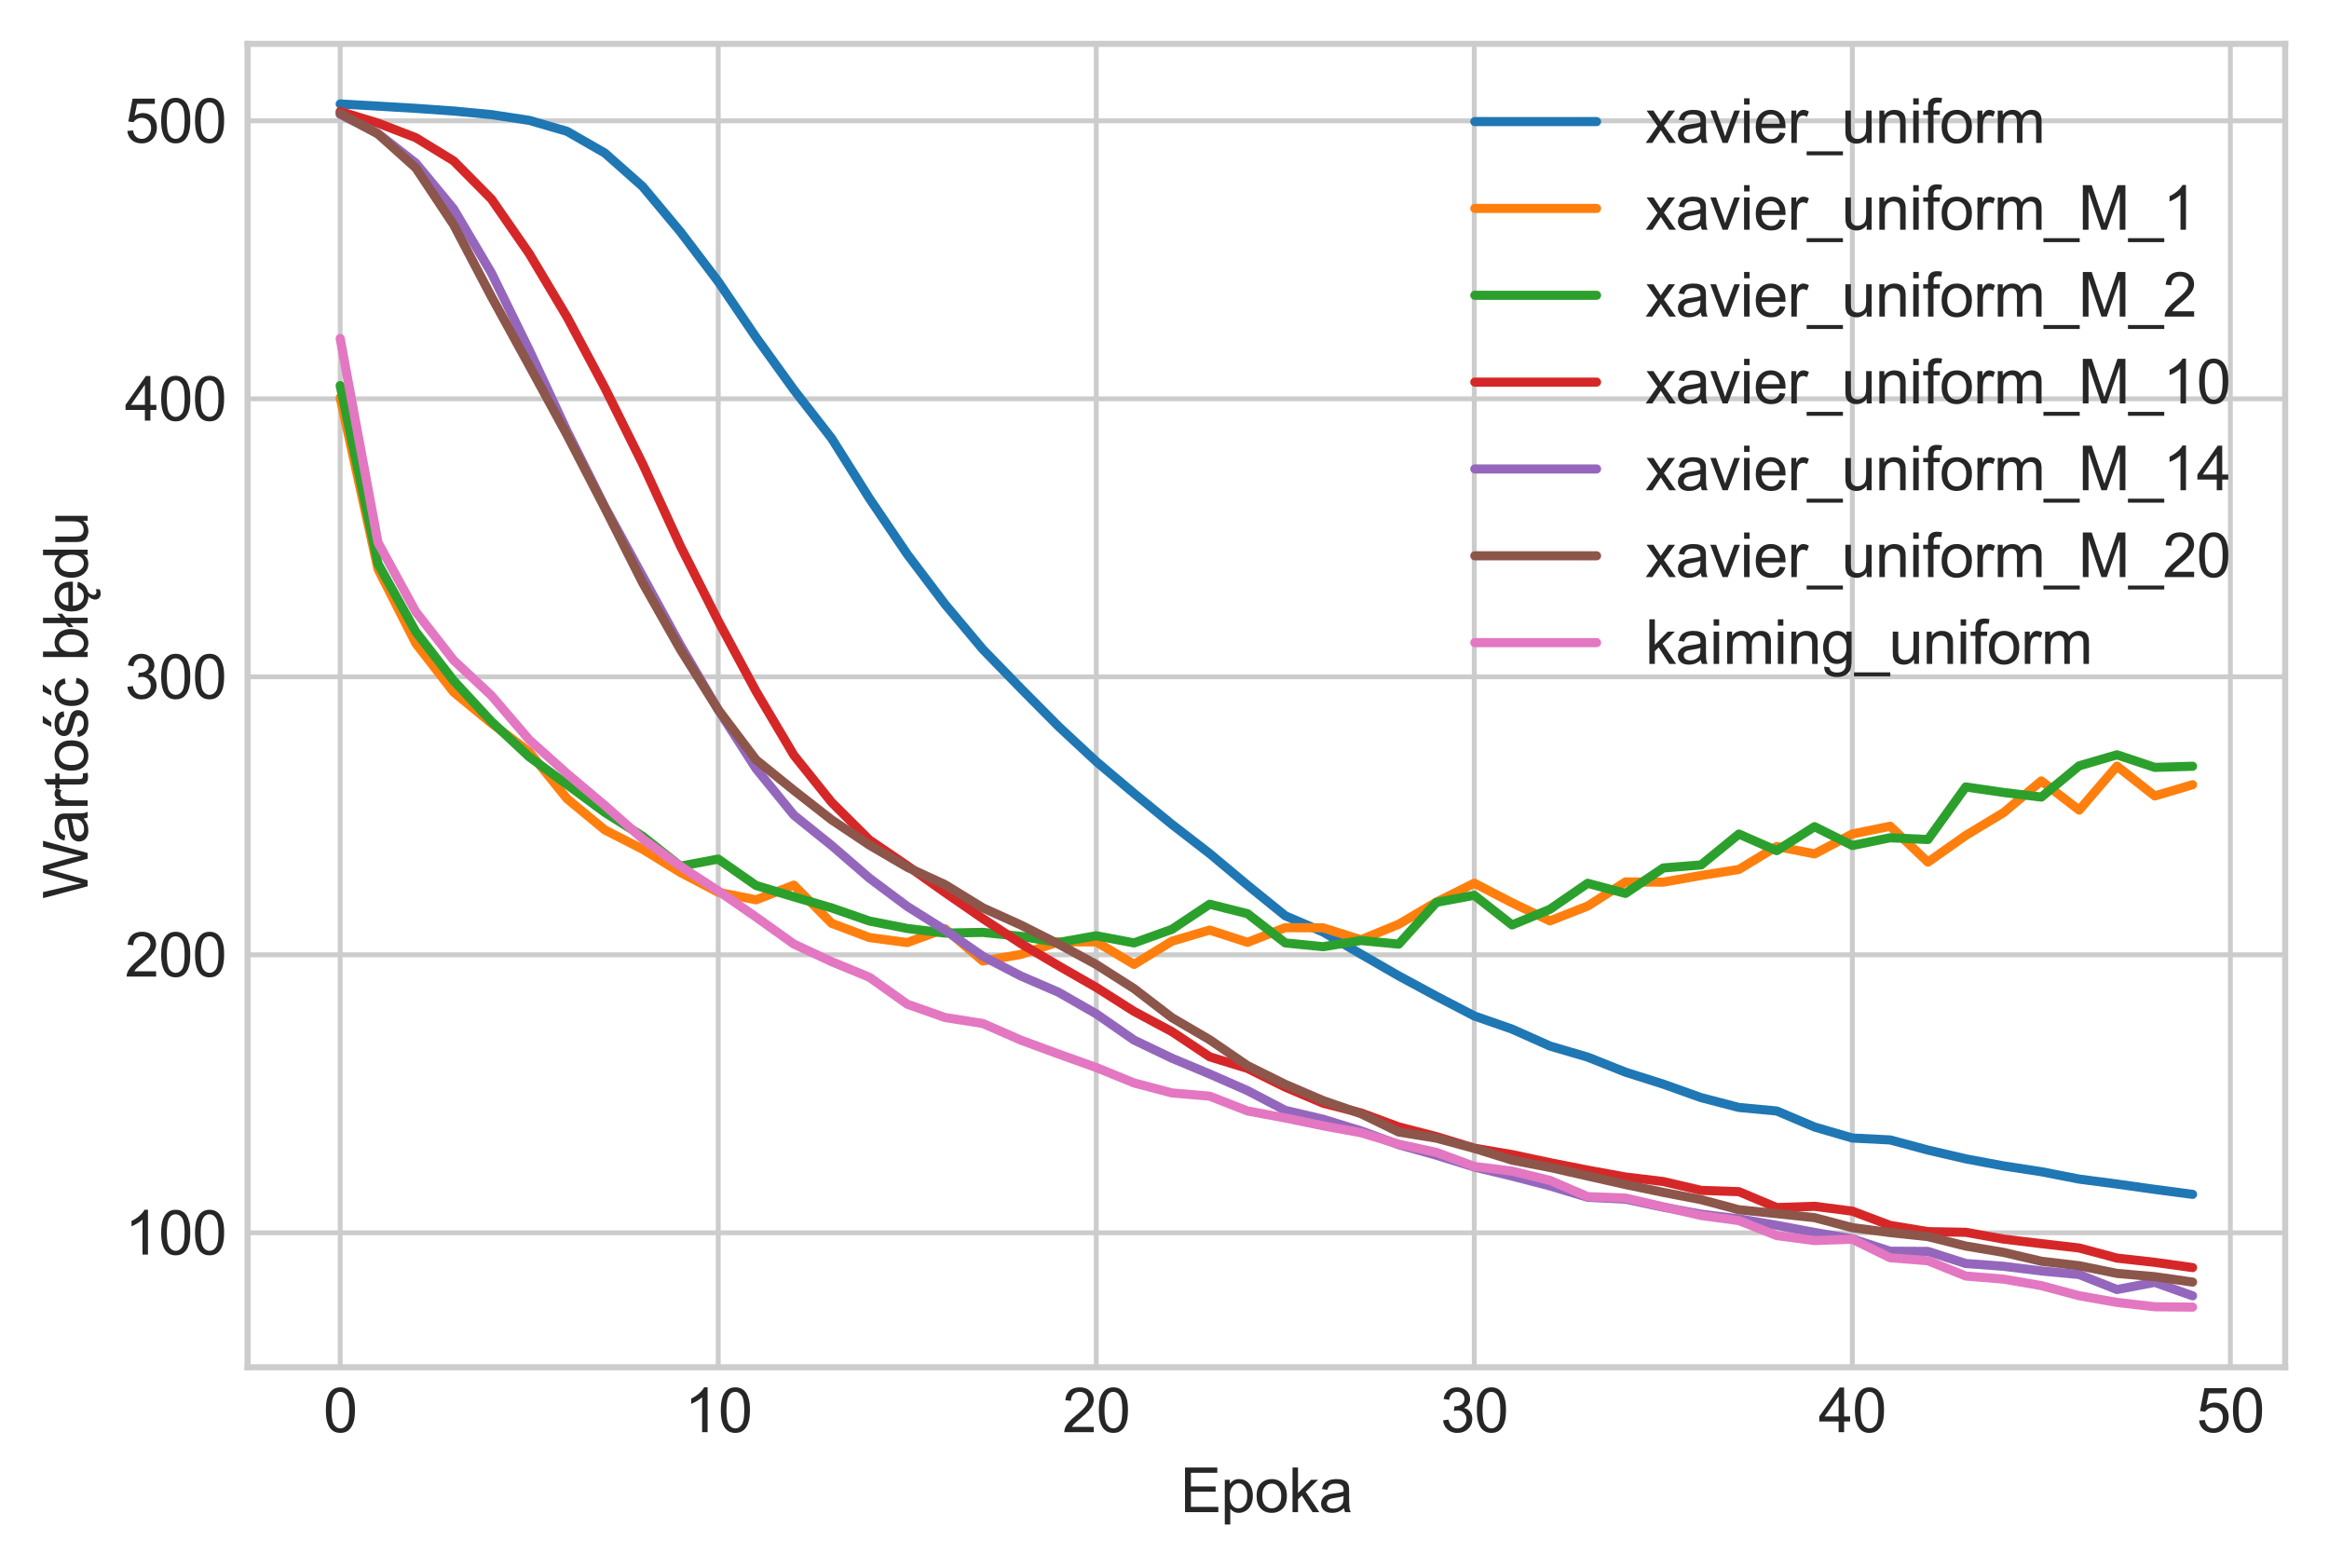 <?xml version="1.0" encoding="utf-8" standalone="no"?>
<!DOCTYPE svg PUBLIC "-//W3C//DTD SVG 1.1//EN"
  "http://www.w3.org/Graphics/SVG/1.1/DTD/svg11.dtd">
<svg xmlns:xlink="http://www.w3.org/1999/xlink" width="382.68pt" height="257.631pt" viewBox="0 0 382.68 257.631" xmlns="http://www.w3.org/2000/svg" version="1.1">
 <defs>
  <style type="text/css">*{stroke-linejoin: round; stroke-linecap: butt}</style>
 </defs>
 <g id="figure_1">
  <g id="patch_1">
   <path d="M 0 257.631 
L 382.68 257.631 
L 382.68 0 
L 0 0 
z
" style="fill: #ffffff"/>
  </g>
  <g id="axes_1">
   <g id="patch_2">
    <path d="M 40.68 224.64 
L 375.48 224.64 
L 375.48 7.2 
L 40.68 7.2 
z
" style="fill: #ffffff"/>
   </g>
   <g id="matplotlib.axis_1">
    <g id="xtick_1">
     <g id="line2d_1">
      <path d="M 55.898 224.64 
L 55.898 7.2 
" clip-path="url(#p8df0a0a92f)" style="fill: none; stroke: #cccccc; stroke-width: 0.8; stroke-linecap: round"/>
     </g>
     <g id="line2d_2"/>
     <g id="text_1">
      <!-- 0 -->
      <g style="fill: #262626" transform="translate(53.117 235.298)scale(0.1 -0.1)">
       <defs>
        <path id="ArialMT-30" d="M 266 2259 
Q 266 3072 433 3567 
Q 600 4063 929 4331 
Q 1259 4600 1759 4600 
Q 2128 4600 2406 4451 
Q 2684 4303 2865 4023 
Q 3047 3744 3150 3342 
Q 3253 2941 3253 2259 
Q 3253 1453 3087 958 
Q 2922 463 2592 192 
Q 2263 -78 1759 -78 
Q 1097 -78 719 397 
Q 266 969 266 2259 
z
M 844 2259 
Q 844 1131 1108 757 
Q 1372 384 1759 384 
Q 2147 384 2411 759 
Q 2675 1134 2675 2259 
Q 2675 3391 2411 3762 
Q 2147 4134 1753 4134 
Q 1366 4134 1134 3806 
Q 844 3388 844 2259 
z
" transform="scale(0.016)"/>
       </defs>
       <use xlink:href="#ArialMT-30"/>
      </g>
     </g>
    </g>
    <g id="xtick_2">
     <g id="line2d_3">
      <path d="M 118.013 224.64 
L 118.013 7.2 
" clip-path="url(#p8df0a0a92f)" style="fill: none; stroke: #cccccc; stroke-width: 0.8; stroke-linecap: round"/>
     </g>
     <g id="line2d_4"/>
     <g id="text_2">
      <!-- 10 -->
      <g style="fill: #262626" transform="translate(112.452 235.298)scale(0.1 -0.1)">
       <defs>
        <path id="ArialMT-31" d="M 2384 0 
L 1822 0 
L 1822 3584 
Q 1619 3391 1289 3197 
Q 959 3003 697 2906 
L 697 3450 
Q 1169 3672 1522 3987 
Q 1875 4303 2022 4600 
L 2384 4600 
L 2384 0 
z
" transform="scale(0.016)"/>
       </defs>
       <use xlink:href="#ArialMT-31"/>
       <use xlink:href="#ArialMT-30" x="55.615"/>
      </g>
     </g>
    </g>
    <g id="xtick_3">
     <g id="line2d_5">
      <path d="M 180.128 224.64 
L 180.128 7.2 
" clip-path="url(#p8df0a0a92f)" style="fill: none; stroke: #cccccc; stroke-width: 0.8; stroke-linecap: round"/>
     </g>
     <g id="line2d_6"/>
     <g id="text_3">
      <!-- 20 -->
      <g style="fill: #262626" transform="translate(174.567 235.298)scale(0.1 -0.1)">
       <defs>
        <path id="ArialMT-32" d="M 3222 541 
L 3222 0 
L 194 0 
Q 188 203 259 391 
Q 375 700 629 1000 
Q 884 1300 1366 1694 
Q 2113 2306 2375 2664 
Q 2638 3022 2638 3341 
Q 2638 3675 2398 3904 
Q 2159 4134 1775 4134 
Q 1369 4134 1125 3890 
Q 881 3647 878 3216 
L 300 3275 
Q 359 3922 746 4261 
Q 1134 4600 1788 4600 
Q 2447 4600 2831 4234 
Q 3216 3869 3216 3328 
Q 3216 3053 3103 2787 
Q 2991 2522 2730 2228 
Q 2469 1934 1863 1422 
Q 1356 997 1212 845 
Q 1069 694 975 541 
L 3222 541 
z
" transform="scale(0.016)"/>
       </defs>
       <use xlink:href="#ArialMT-32"/>
       <use xlink:href="#ArialMT-30" x="55.615"/>
      </g>
     </g>
    </g>
    <g id="xtick_4">
     <g id="line2d_7">
      <path d="M 242.243 224.64 
L 242.243 7.2 
" clip-path="url(#p8df0a0a92f)" style="fill: none; stroke: #cccccc; stroke-width: 0.8; stroke-linecap: round"/>
     </g>
     <g id="line2d_8"/>
     <g id="text_4">
      <!-- 30 -->
      <g style="fill: #262626" transform="translate(236.682 235.298)scale(0.1 -0.1)">
       <defs>
        <path id="ArialMT-33" d="M 269 1209 
L 831 1284 
Q 928 806 1161 595 
Q 1394 384 1728 384 
Q 2125 384 2398 659 
Q 2672 934 2672 1341 
Q 2672 1728 2419 1979 
Q 2166 2231 1775 2231 
Q 1616 2231 1378 2169 
L 1441 2663 
Q 1497 2656 1531 2656 
Q 1891 2656 2178 2843 
Q 2466 3031 2466 3422 
Q 2466 3731 2256 3934 
Q 2047 4138 1716 4138 
Q 1388 4138 1169 3931 
Q 950 3725 888 3313 
L 325 3413 
Q 428 3978 793 4289 
Q 1159 4600 1703 4600 
Q 2078 4600 2393 4439 
Q 2709 4278 2876 4000 
Q 3044 3722 3044 3409 
Q 3044 3113 2884 2869 
Q 2725 2625 2413 2481 
Q 2819 2388 3044 2092 
Q 3269 1797 3269 1353 
Q 3269 753 2831 336 
Q 2394 -81 1725 -81 
Q 1122 -81 723 278 
Q 325 638 269 1209 
z
" transform="scale(0.016)"/>
       </defs>
       <use xlink:href="#ArialMT-33"/>
       <use xlink:href="#ArialMT-30" x="55.615"/>
      </g>
     </g>
    </g>
    <g id="xtick_5">
     <g id="line2d_9">
      <path d="M 304.358 224.64 
L 304.358 7.2 
" clip-path="url(#p8df0a0a92f)" style="fill: none; stroke: #cccccc; stroke-width: 0.8; stroke-linecap: round"/>
     </g>
     <g id="line2d_10"/>
     <g id="text_5">
      <!-- 40 -->
      <g style="fill: #262626" transform="translate(298.797 235.298)scale(0.1 -0.1)">
       <defs>
        <path id="ArialMT-34" d="M 2069 0 
L 2069 1097 
L 81 1097 
L 81 1613 
L 2172 4581 
L 2631 4581 
L 2631 1613 
L 3250 1613 
L 3250 1097 
L 2631 1097 
L 2631 0 
L 2069 0 
z
M 2069 1613 
L 2069 3678 
L 634 1613 
L 2069 1613 
z
" transform="scale(0.016)"/>
       </defs>
       <use xlink:href="#ArialMT-34"/>
       <use xlink:href="#ArialMT-30" x="55.615"/>
      </g>
     </g>
    </g>
    <g id="xtick_6">
     <g id="line2d_11">
      <path d="M 366.473 224.64 
L 366.473 7.2 
" clip-path="url(#p8df0a0a92f)" style="fill: none; stroke: #cccccc; stroke-width: 0.8; stroke-linecap: round"/>
     </g>
     <g id="line2d_12"/>
     <g id="text_6">
      <!-- 50 -->
      <g style="fill: #262626" transform="translate(360.912 235.298)scale(0.1 -0.1)">
       <defs>
        <path id="ArialMT-35" d="M 266 1200 
L 856 1250 
Q 922 819 1161 601 
Q 1400 384 1738 384 
Q 2144 384 2425 690 
Q 2706 997 2706 1503 
Q 2706 1984 2436 2262 
Q 2166 2541 1728 2541 
Q 1456 2541 1237 2417 
Q 1019 2294 894 2097 
L 366 2166 
L 809 4519 
L 3088 4519 
L 3088 3981 
L 1259 3981 
L 1013 2750 
Q 1425 3038 1878 3038 
Q 2478 3038 2890 2622 
Q 3303 2206 3303 1553 
Q 3303 931 2941 478 
Q 2500 -78 1738 -78 
Q 1113 -78 717 272 
Q 322 622 266 1200 
z
" transform="scale(0.016)"/>
       </defs>
       <use xlink:href="#ArialMT-35"/>
       <use xlink:href="#ArialMT-30" x="55.615"/>
      </g>
     </g>
    </g>
    <g id="text_7">
     <!-- Epoka -->
     <g style="fill: #262626" transform="translate(193.903 248.443)scale(0.1 -0.1)">
      <defs>
       <path id="ArialMT-45" d="M 506 0 
L 506 4581 
L 3819 4581 
L 3819 4041 
L 1113 4041 
L 1113 2638 
L 3647 2638 
L 3647 2100 
L 1113 2100 
L 1113 541 
L 3925 541 
L 3925 0 
L 506 0 
z
" transform="scale(0.016)"/>
       <path id="ArialMT-70" d="M 422 -1272 
L 422 3319 
L 934 3319 
L 934 2888 
Q 1116 3141 1344 3267 
Q 1572 3394 1897 3394 
Q 2322 3394 2647 3175 
Q 2972 2956 3137 2557 
Q 3303 2159 3303 1684 
Q 3303 1175 3120 767 
Q 2938 359 2589 142 
Q 2241 -75 1856 -75 
Q 1575 -75 1351 44 
Q 1128 163 984 344 
L 984 -1272 
L 422 -1272 
z
M 931 1641 
Q 931 1000 1190 694 
Q 1450 388 1819 388 
Q 2194 388 2461 705 
Q 2728 1022 2728 1688 
Q 2728 2322 2467 2637 
Q 2206 2953 1844 2953 
Q 1484 2953 1207 2617 
Q 931 2281 931 1641 
z
" transform="scale(0.016)"/>
       <path id="ArialMT-6f" d="M 213 1659 
Q 213 2581 725 3025 
Q 1153 3394 1769 3394 
Q 2453 3394 2887 2945 
Q 3322 2497 3322 1706 
Q 3322 1066 3130 698 
Q 2938 331 2570 128 
Q 2203 -75 1769 -75 
Q 1072 -75 642 372 
Q 213 819 213 1659 
z
M 791 1659 
Q 791 1022 1069 705 
Q 1347 388 1769 388 
Q 2188 388 2466 706 
Q 2744 1025 2744 1678 
Q 2744 2294 2464 2611 
Q 2184 2928 1769 2928 
Q 1347 2928 1069 2612 
Q 791 2297 791 1659 
z
" transform="scale(0.016)"/>
       <path id="ArialMT-6b" d="M 425 0 
L 425 4581 
L 988 4581 
L 988 1969 
L 2319 3319 
L 3047 3319 
L 1778 2088 
L 3175 0 
L 2481 0 
L 1384 1697 
L 988 1316 
L 988 0 
L 425 0 
z
" transform="scale(0.016)"/>
       <path id="ArialMT-61" d="M 2588 409 
Q 2275 144 1986 34 
Q 1697 -75 1366 -75 
Q 819 -75 525 192 
Q 231 459 231 875 
Q 231 1119 342 1320 
Q 453 1522 633 1644 
Q 813 1766 1038 1828 
Q 1203 1872 1538 1913 
Q 2219 1994 2541 2106 
Q 2544 2222 2544 2253 
Q 2544 2597 2384 2738 
Q 2169 2928 1744 2928 
Q 1347 2928 1158 2789 
Q 969 2650 878 2297 
L 328 2372 
Q 403 2725 575 2942 
Q 747 3159 1072 3276 
Q 1397 3394 1825 3394 
Q 2250 3394 2515 3294 
Q 2781 3194 2906 3042 
Q 3031 2891 3081 2659 
Q 3109 2516 3109 2141 
L 3109 1391 
Q 3109 606 3145 398 
Q 3181 191 3288 0 
L 2700 0 
Q 2613 175 2588 409 
z
M 2541 1666 
Q 2234 1541 1622 1453 
Q 1275 1403 1131 1340 
Q 988 1278 909 1158 
Q 831 1038 831 891 
Q 831 666 1001 516 
Q 1172 366 1500 366 
Q 1825 366 2078 508 
Q 2331 650 2450 897 
Q 2541 1088 2541 1459 
L 2541 1666 
z
" transform="scale(0.016)"/>
      </defs>
      <use xlink:href="#ArialMT-45"/>
      <use xlink:href="#ArialMT-70" x="66.699"/>
      <use xlink:href="#ArialMT-6f" x="122.314"/>
      <use xlink:href="#ArialMT-6b" x="177.93"/>
      <use xlink:href="#ArialMT-61" x="227.93"/>
     </g>
    </g>
   </g>
   <g id="matplotlib.axis_2">
    <g id="ytick_1">
     <g id="line2d_13">
      <path d="M 40.68 202.544 
L 375.48 202.544 
" clip-path="url(#p8df0a0a92f)" style="fill: none; stroke: #cccccc; stroke-width: 0.8; stroke-linecap: round"/>
     </g>
     <g id="line2d_14"/>
     <g id="text_8">
      <!-- 100 -->
      <g style="fill: #262626" transform="translate(20.497 206.123)scale(0.1 -0.1)">
       <use xlink:href="#ArialMT-31"/>
       <use xlink:href="#ArialMT-30" x="55.615"/>
       <use xlink:href="#ArialMT-30" x="111.23"/>
      </g>
     </g>
    </g>
    <g id="ytick_2">
     <g id="line2d_15">
      <path d="M 40.68 156.872 
L 375.48 156.872 
" clip-path="url(#p8df0a0a92f)" style="fill: none; stroke: #cccccc; stroke-width: 0.8; stroke-linecap: round"/>
     </g>
     <g id="line2d_16"/>
     <g id="text_9">
      <!-- 200 -->
      <g style="fill: #262626" transform="translate(20.497 160.45)scale(0.1 -0.1)">
       <use xlink:href="#ArialMT-32"/>
       <use xlink:href="#ArialMT-30" x="55.615"/>
       <use xlink:href="#ArialMT-30" x="111.23"/>
      </g>
     </g>
    </g>
    <g id="ytick_3">
     <g id="line2d_17">
      <path d="M 40.68 111.199 
L 375.48 111.199 
" clip-path="url(#p8df0a0a92f)" style="fill: none; stroke: #cccccc; stroke-width: 0.8; stroke-linecap: round"/>
     </g>
     <g id="line2d_18"/>
     <g id="text_10">
      <!-- 300 -->
      <g style="fill: #262626" transform="translate(20.497 114.778)scale(0.1 -0.1)">
       <use xlink:href="#ArialMT-33"/>
       <use xlink:href="#ArialMT-30" x="55.615"/>
       <use xlink:href="#ArialMT-30" x="111.23"/>
      </g>
     </g>
    </g>
    <g id="ytick_4">
     <g id="line2d_19">
      <path d="M 40.68 65.526 
L 375.48 65.526 
" clip-path="url(#p8df0a0a92f)" style="fill: none; stroke: #cccccc; stroke-width: 0.8; stroke-linecap: round"/>
     </g>
     <g id="line2d_20"/>
     <g id="text_11">
      <!-- 400 -->
      <g style="fill: #262626" transform="translate(20.497 69.105)scale(0.1 -0.1)">
       <use xlink:href="#ArialMT-34"/>
       <use xlink:href="#ArialMT-30" x="55.615"/>
       <use xlink:href="#ArialMT-30" x="111.23"/>
      </g>
     </g>
    </g>
    <g id="ytick_5">
     <g id="line2d_21">
      <path d="M 40.68 19.853 
L 375.48 19.853 
" clip-path="url(#p8df0a0a92f)" style="fill: none; stroke: #cccccc; stroke-width: 0.8; stroke-linecap: round"/>
     </g>
     <g id="line2d_22"/>
     <g id="text_12">
      <!-- 500 -->
      <g style="fill: #262626" transform="translate(20.497 23.432)scale(0.1 -0.1)">
       <use xlink:href="#ArialMT-35"/>
       <use xlink:href="#ArialMT-30" x="55.615"/>
       <use xlink:href="#ArialMT-30" x="111.23"/>
      </g>
     </g>
    </g>
    <g id="text_13">
     <!-- Wartość błędu -->
     <g style="fill: #262626" transform="translate(14.397 147.689)rotate(-90)scale(0.1 -0.1)">
      <defs>
       <path id="ArialMT-57" d="M 1294 0 
L 78 4581 
L 700 4581 
L 1397 1578 
Q 1509 1106 1591 641 
Q 1766 1375 1797 1488 
L 2669 4581 
L 3400 4581 
L 4056 2263 
Q 4303 1400 4413 641 
Q 4500 1075 4641 1638 
L 5359 4581 
L 5969 4581 
L 4713 0 
L 4128 0 
L 3163 3491 
Q 3041 3928 3019 4028 
Q 2947 3713 2884 3491 
L 1913 0 
L 1294 0 
z
" transform="scale(0.016)"/>
       <path id="ArialMT-72" d="M 416 0 
L 416 3319 
L 922 3319 
L 922 2816 
Q 1116 3169 1280 3281 
Q 1444 3394 1641 3394 
Q 1925 3394 2219 3213 
L 2025 2691 
Q 1819 2813 1613 2813 
Q 1428 2813 1281 2702 
Q 1134 2591 1072 2394 
Q 978 2094 978 1738 
L 978 0 
L 416 0 
z
" transform="scale(0.016)"/>
       <path id="ArialMT-74" d="M 1650 503 
L 1731 6 
Q 1494 -44 1306 -44 
Q 1000 -44 831 53 
Q 663 150 594 308 
Q 525 466 525 972 
L 525 2881 
L 113 2881 
L 113 3319 
L 525 3319 
L 525 4141 
L 1084 4478 
L 1084 3319 
L 1650 3319 
L 1650 2881 
L 1084 2881 
L 1084 941 
Q 1084 700 1114 631 
Q 1144 563 1211 522 
Q 1278 481 1403 481 
Q 1497 481 1650 503 
z
" transform="scale(0.016)"/>
       <path id="ArialMT-15b" d="M 197 991 
L 753 1078 
Q 800 744 1014 566 
Q 1228 388 1613 388 
Q 2000 388 2187 545 
Q 2375 703 2375 916 
Q 2375 1106 2209 1216 
Q 2094 1291 1634 1406 
Q 1016 1563 777 1677 
Q 538 1791 414 1992 
Q 291 2194 291 2438 
Q 291 2659 392 2848 
Q 494 3038 669 3163 
Q 800 3259 1026 3326 
Q 1253 3394 1513 3394 
Q 1903 3394 2198 3281 
Q 2494 3169 2634 2976 
Q 2775 2784 2828 2463 
L 2278 2388 
Q 2241 2644 2061 2787 
Q 1881 2931 1553 2931 
Q 1166 2931 1000 2803 
Q 834 2675 834 2503 
Q 834 2394 903 2306 
Q 972 2216 1119 2156 
Q 1203 2125 1616 2013 
Q 2213 1853 2448 1751 
Q 2684 1650 2818 1456 
Q 2953 1263 2953 975 
Q 2953 694 2789 445 
Q 2625 197 2315 61 
Q 2006 -75 1616 -75 
Q 969 -75 630 194 
Q 291 463 197 991 
z
M 1231 3731 
L 1647 4606 
L 2384 4606 
L 1697 3731 
L 1231 3731 
z
" transform="scale(0.016)"/>
       <path id="ArialMT-107" d="M 2588 1216 
L 3141 1144 
Q 3050 572 2676 248 
Q 2303 -75 1759 -75 
Q 1078 -75 664 370 
Q 250 816 250 1647 
Q 250 2184 428 2587 
Q 606 2991 970 3192 
Q 1334 3394 1763 3394 
Q 2303 3394 2647 3120 
Q 2991 2847 3088 2344 
L 2541 2259 
Q 2463 2594 2264 2762 
Q 2066 2931 1784 2931 
Q 1359 2931 1093 2626 
Q 828 2322 828 1663 
Q 828 994 1084 691 
Q 1341 388 1753 388 
Q 2084 388 2306 591 
Q 2528 794 2588 1216 
z
M 1325 3731 
L 1741 4606 
L 2478 4606 
L 1791 3731 
L 1325 3731 
z
" transform="scale(0.016)"/>
       <path id="ArialMT-20" transform="scale(0.016)"/>
       <path id="ArialMT-62" d="M 941 0 
L 419 0 
L 419 4581 
L 981 4581 
L 981 2947 
Q 1338 3394 1891 3394 
Q 2197 3394 2470 3270 
Q 2744 3147 2920 2923 
Q 3097 2700 3197 2384 
Q 3297 2069 3297 1709 
Q 3297 856 2875 390 
Q 2453 -75 1863 -75 
Q 1275 -75 941 416 
L 941 0 
z
M 934 1684 
Q 934 1088 1097 822 
Q 1363 388 1816 388 
Q 2184 388 2453 708 
Q 2722 1028 2722 1663 
Q 2722 2313 2464 2622 
Q 2206 2931 1841 2931 
Q 1472 2931 1203 2611 
Q 934 2291 934 1684 
z
" transform="scale(0.016)"/>
       <path id="ArialMT-142" d="M 416 1794 
L 9 1450 
L 9 1944 
L 416 2288 
L 416 4581 
L 975 4581 
L 975 2763 
L 1397 3122 
L 1397 2631 
L 975 2272 
L 975 0 
L 416 0 
L 416 1794 
z
" transform="scale(0.016)"/>
       <path id="ArialMT-119" d="M 2694 1069 
L 3275 997 
Q 3138 488 2766 206 
Q 2394 -75 1816 -75 
Q 1088 -75 661 373 
Q 234 822 234 1631 
Q 234 2469 665 2931 
Q 1097 3394 1784 3394 
Q 2450 3394 2872 2941 
Q 3294 2488 3294 1666 
Q 3294 1616 3291 1516 
L 816 1516 
Q 847 969 1125 678 
Q 1403 388 1819 388 
Q 2128 388 2347 550 
Q 2566 713 2694 1069 
z
M 847 1978 
L 2700 1978 
Q 2663 2397 2488 2606 
Q 2219 2931 1791 2931 
Q 1403 2931 1139 2672 
Q 875 2413 847 1978 
z
M 2297 0 
Q 2119 -109 2020 -270 
Q 1922 -431 1922 -597 
Q 1922 -728 1994 -818 
Q 2066 -909 2228 -909 
Q 2300 -909 2375 -889 
Q 2450 -869 2513 -834 
L 2513 -1234 
Q 2284 -1344 2088 -1344 
Q 1928 -1344 1809 -1298 
Q 1691 -1253 1611 -1173 
Q 1531 -1094 1492 -991 
Q 1453 -888 1453 -769 
Q 1453 -569 1565 -367 
Q 1678 -166 1884 0 
L 2297 0 
z
" transform="scale(0.016)"/>
       <path id="ArialMT-64" d="M 2575 0 
L 2575 419 
Q 2259 -75 1647 -75 
Q 1250 -75 917 144 
Q 584 363 401 755 
Q 219 1147 219 1656 
Q 219 2153 384 2558 
Q 550 2963 881 3178 
Q 1213 3394 1622 3394 
Q 1922 3394 2156 3267 
Q 2391 3141 2538 2938 
L 2538 4581 
L 3097 4581 
L 3097 0 
L 2575 0 
z
M 797 1656 
Q 797 1019 1065 703 
Q 1334 388 1700 388 
Q 2069 388 2326 689 
Q 2584 991 2584 1609 
Q 2584 2291 2321 2609 
Q 2059 2928 1675 2928 
Q 1300 2928 1048 2622 
Q 797 2316 797 1656 
z
" transform="scale(0.016)"/>
       <path id="ArialMT-75" d="M 2597 0 
L 2597 488 
Q 2209 -75 1544 -75 
Q 1250 -75 995 37 
Q 741 150 617 320 
Q 494 491 444 738 
Q 409 903 409 1263 
L 409 3319 
L 972 3319 
L 972 1478 
Q 972 1038 1006 884 
Q 1059 663 1231 536 
Q 1403 409 1656 409 
Q 1909 409 2131 539 
Q 2353 669 2445 892 
Q 2538 1116 2538 1541 
L 2538 3319 
L 3100 3319 
L 3100 0 
L 2597 0 
z
" transform="scale(0.016)"/>
      </defs>
      <use xlink:href="#ArialMT-57"/>
      <use xlink:href="#ArialMT-61" x="90.635"/>
      <use xlink:href="#ArialMT-72" x="146.25"/>
      <use xlink:href="#ArialMT-74" x="179.551"/>
      <use xlink:href="#ArialMT-6f" x="207.334"/>
      <use xlink:href="#ArialMT-15b" x="262.949"/>
      <use xlink:href="#ArialMT-107" x="312.949"/>
      <use xlink:href="#ArialMT-20" x="362.949"/>
      <use xlink:href="#ArialMT-62" x="390.732"/>
      <use xlink:href="#ArialMT-142" x="446.348"/>
      <use xlink:href="#ArialMT-119" x="468.564"/>
      <use xlink:href="#ArialMT-64" x="524.18"/>
      <use xlink:href="#ArialMT-75" x="579.795"/>
     </g>
    </g>
   </g>
   <g id="line2d_23">
    <path d="M 55.898 17.084 
L 62.109 17.434 
L 68.321 17.802 
L 74.532 18.239 
L 80.744 18.831 
L 86.955 19.773 
L 93.167 21.578 
L 99.378 25.141 
L 105.59 30.643 
L 111.801 38.083 
L 118.013 46.264 
L 124.224 55.418 
L 130.436 64.037 
L 136.647 72.023 
L 142.859 81.899 
L 149.07 91.056 
L 155.282 99.28 
L 161.493 106.687 
L 167.705 113.076 
L 173.916 119.337 
L 180.128 125.119 
L 186.339 130.357 
L 192.551 135.438 
L 198.762 140.241 
L 204.974 145.431 
L 211.185 150.461 
L 217.397 153.127 
L 223.608 156.758 
L 229.82 160.335 
L 236.031 163.688 
L 242.243 166.92 
L 248.454 169.083 
L 254.666 171.858 
L 260.877 173.684 
L 267.089 176.156 
L 273.3 178.125 
L 279.512 180.342 
L 285.723 181.955 
L 291.935 182.534 
L 298.146 185.163 
L 304.358 186.974 
L 310.569 187.292 
L 316.781 188.952 
L 322.992 190.397 
L 329.204 191.558 
L 335.415 192.51 
L 341.627 193.724 
L 347.839 194.537 
L 354.05 195.412 
L 360.262 196.23 
" clip-path="url(#p8df0a0a92f)" style="fill: none; stroke: #1f77b4; stroke-width: 1.5; stroke-linecap: round"/>
   </g>
   <g id="line2d_24">
    <path d="M 55.898 65.334 
L 62.109 93.494 
L 68.321 105.708 
L 74.532 113.71 
L 80.744 118.822 
L 86.955 123.543 
L 93.167 131.223 
L 99.378 136.362 
L 105.59 139.53 
L 111.801 143.339 
L 118.013 146.601 
L 124.224 147.84 
L 130.436 145.425 
L 136.647 151.696 
L 142.859 154.039 
L 149.07 154.859 
L 155.282 152.605 
L 161.493 157.895 
L 167.705 156.814 
L 173.916 154.758 
L 180.128 154.752 
L 186.339 158.452 
L 192.551 154.641 
L 198.762 152.81 
L 204.974 154.824 
L 211.185 152.412 
L 217.397 152.439 
L 223.608 154.399 
L 229.82 151.855 
L 236.031 148.208 
L 242.243 145.106 
L 248.454 148.325 
L 254.666 151.302 
L 260.877 148.859 
L 267.089 144.903 
L 273.3 144.935 
L 279.512 143.836 
L 285.723 142.847 
L 291.935 139.074 
L 298.146 140.293 
L 304.358 137.019 
L 310.569 135.749 
L 316.781 141.644 
L 322.992 137.266 
L 329.204 133.514 
L 335.415 128.307 
L 341.627 133.095 
L 347.839 125.875 
L 354.05 130.775 
L 360.262 128.928 
" clip-path="url(#p8df0a0a92f)" style="fill: none; stroke: #ff7f0e; stroke-width: 1.5; stroke-linecap: round"/>
   </g>
   <g id="line2d_25">
    <path d="M 55.898 63.352 
L 62.109 92.616 
L 68.321 103.798 
L 74.532 111.827 
L 80.744 118.54 
L 86.955 124.348 
L 93.167 128.889 
L 99.378 133.483 
L 105.59 137.394 
L 111.801 142.31 
L 118.013 141.148 
L 124.224 145.478 
L 130.436 147.349 
L 136.647 149.168 
L 142.859 151.325 
L 149.07 152.544 
L 155.282 153.305 
L 161.493 153.19 
L 167.705 153.833 
L 173.916 154.852 
L 180.128 153.743 
L 186.339 154.917 
L 192.551 152.69 
L 198.762 148.561 
L 204.974 150.115 
L 211.185 154.921 
L 217.397 155.543 
L 223.608 154.527 
L 229.82 155.12 
L 236.031 148.25 
L 242.243 147.097 
L 248.454 151.965 
L 254.666 149.394 
L 260.877 145.124 
L 267.089 146.782 
L 273.3 142.603 
L 279.512 142.104 
L 285.723 137.033 
L 291.935 139.76 
L 298.146 135.822 
L 304.358 138.914 
L 310.569 137.643 
L 316.781 137.932 
L 322.992 129.294 
L 329.204 130.202 
L 335.415 130.958 
L 341.627 125.828 
L 347.839 124.012 
L 354.05 126.08 
L 360.262 125.895 
" clip-path="url(#p8df0a0a92f)" style="fill: none; stroke: #2ca02c; stroke-width: 1.5; stroke-linecap: round"/>
   </g>
   <g id="line2d_26">
    <path d="M 55.898 18.324 
L 62.109 20.225 
L 68.321 22.624 
L 74.532 26.43 
L 80.744 32.703 
L 86.955 41.666 
L 93.167 52.074 
L 99.378 63.715 
L 105.59 76.214 
L 111.801 89.717 
L 118.013 102.022 
L 124.224 113.579 
L 130.436 124.072 
L 136.647 131.818 
L 142.859 138.004 
L 149.07 142.235 
L 155.282 146.643 
L 161.493 150.926 
L 167.705 155.008 
L 173.916 158.669 
L 180.128 162.231 
L 186.339 166.173 
L 192.551 169.497 
L 198.762 173.63 
L 204.974 175.542 
L 211.185 178.618 
L 217.397 181.251 
L 223.608 182.845 
L 229.82 185.148 
L 236.031 186.746 
L 242.243 188.645 
L 248.454 189.7 
L 254.666 191.023 
L 260.877 192.25 
L 267.089 193.381 
L 273.3 194.128 
L 279.512 195.574 
L 285.723 195.789 
L 291.935 198.403 
L 298.146 198.195 
L 304.358 198.993 
L 310.569 201.33 
L 316.781 202.354 
L 322.992 202.466 
L 329.204 203.583 
L 335.415 204.332 
L 341.627 205.044 
L 347.839 206.704 
L 354.05 207.4 
L 360.262 208.259 
" clip-path="url(#p8df0a0a92f)" style="fill: none; stroke: #d62728; stroke-width: 1.5; stroke-linecap: round"/>
   </g>
   <g id="line2d_27">
    <path d="M 55.898 18.784 
L 62.109 21.943 
L 68.321 26.8 
L 74.532 34.324 
L 80.744 44.84 
L 86.955 57.507 
L 93.167 70.829 
L 99.378 83.264 
L 105.59 94.667 
L 111.801 106.021 
L 118.013 116.621 
L 124.224 126.282 
L 130.436 133.92 
L 136.647 138.914 
L 142.859 144.284 
L 149.07 148.922 
L 155.282 152.825 
L 161.493 157.116 
L 167.705 160.34 
L 173.916 163.022 
L 180.128 166.578 
L 186.339 170.885 
L 192.551 173.86 
L 198.762 176.457 
L 204.974 179.187 
L 211.185 182.429 
L 217.397 183.89 
L 223.608 185.794 
L 229.82 188.071 
L 236.031 189.809 
L 242.243 191.737 
L 248.454 193.231 
L 254.666 194.842 
L 260.877 196.713 
L 267.089 197.02 
L 273.3 198.343 
L 279.512 199.489 
L 285.723 200.264 
L 291.935 201.313 
L 298.146 202.487 
L 304.358 203.544 
L 310.569 205.573 
L 316.781 205.606 
L 322.992 207.59 
L 329.204 208.051 
L 335.415 208.816 
L 341.627 209.403 
L 347.839 211.867 
L 354.05 210.693 
L 360.262 212.9 
" clip-path="url(#p8df0a0a92f)" style="fill: none; stroke: #9467bd; stroke-width: 1.5; stroke-linecap: round"/>
   </g>
   <g id="line2d_28">
    <path d="M 55.898 18.643 
L 62.109 22.018 
L 68.321 27.586 
L 74.532 36.921 
L 80.744 48.739 
L 86.955 60.051 
L 93.167 71.446 
L 99.378 83.455 
L 105.59 95.747 
L 111.801 106.718 
L 118.013 116.603 
L 124.224 124.832 
L 130.436 129.849 
L 136.647 134.698 
L 142.859 138.853 
L 149.07 142.482 
L 155.282 145.345 
L 161.493 149.156 
L 167.705 151.967 
L 173.916 155.095 
L 180.128 158.471 
L 186.339 162.428 
L 192.551 167.196 
L 198.762 170.83 
L 204.974 175.079 
L 211.185 178.159 
L 217.397 180.821 
L 223.608 182.973 
L 229.82 185.989 
L 236.031 187.002 
L 242.243 188.673 
L 248.454 190.611 
L 254.666 191.812 
L 260.877 193.219 
L 267.089 194.617 
L 273.3 195.908 
L 279.512 197.106 
L 285.723 198.76 
L 291.935 199.399 
L 298.146 200.06 
L 304.358 201.699 
L 310.569 202.512 
L 316.781 203.175 
L 322.992 204.723 
L 329.204 205.765 
L 335.415 207.222 
L 341.627 207.958 
L 347.839 209.216 
L 354.05 209.758 
L 360.262 210.645 
" clip-path="url(#p8df0a0a92f)" style="fill: none; stroke: #8c564b; stroke-width: 1.5; stroke-linecap: round"/>
   </g>
   <g id="line2d_29">
    <path d="M 55.898 55.614 
L 62.109 89.138 
L 68.321 100.51 
L 74.532 108.469 
L 80.744 114.279 
L 86.955 121.542 
L 93.167 127.106 
L 99.378 132.331 
L 105.59 137.834 
L 111.801 142.332 
L 118.013 146.371 
L 124.224 150.673 
L 130.436 155.106 
L 136.647 158.002 
L 142.859 160.568 
L 149.07 164.985 
L 155.282 167.177 
L 161.493 168.158 
L 167.705 170.879 
L 173.916 173.17 
L 180.128 175.393 
L 186.339 177.928 
L 192.551 179.565 
L 198.762 180.101 
L 204.974 182.527 
L 211.185 183.685 
L 217.397 184.969 
L 223.608 186.11 
L 229.82 187.98 
L 236.031 189.342 
L 242.243 191.644 
L 248.454 192.415 
L 254.666 193.936 
L 260.877 196.606 
L 267.089 196.839 
L 273.3 198.276 
L 279.512 199.707 
L 285.723 200.543 
L 291.935 203.004 
L 298.146 203.819 
L 304.358 203.602 
L 310.569 206.646 
L 316.781 207.139 
L 322.992 209.649 
L 329.204 210.159 
L 335.415 211.228 
L 341.627 212.887 
L 347.839 213.981 
L 354.05 214.698 
L 360.262 214.756 
" clip-path="url(#p8df0a0a92f)" style="fill: none; stroke: #e377c2; stroke-width: 1.5; stroke-linecap: round"/>
   </g>
   <g id="patch_3">
    <path d="M 40.68 224.64 
L 40.68 7.2 
" style="fill: none; stroke: #cccccc; stroke-linejoin: miter; stroke-linecap: square"/>
   </g>
   <g id="patch_4">
    <path d="M 375.48 224.64 
L 375.48 7.2 
" style="fill: none; stroke: #cccccc; stroke-linejoin: miter; stroke-linecap: square"/>
   </g>
   <g id="patch_5">
    <path d="M 40.68 224.64 
L 375.48 224.64 
" style="fill: none; stroke: #cccccc; stroke-linejoin: miter; stroke-linecap: square"/>
   </g>
   <g id="patch_6">
    <path d="M 40.68 7.2 
L 375.48 7.2 
" style="fill: none; stroke: #cccccc; stroke-linejoin: miter; stroke-linecap: square"/>
   </g>
   <g id="legend_1">
    <g id="line2d_30">
     <path d="M 242.33 19.98 
L 252.33 19.98 
L 262.33 19.98 
" style="fill: none; stroke: #1f77b4; stroke-width: 1.5; stroke-linecap: round"/>
    </g>
    <g id="text_14">
     <!-- xavier_uniform -->
     <g style="fill: #262626" transform="translate(270.33 23.48)scale(0.1 -0.1)">
      <defs>
       <path id="ArialMT-78" d="M 47 0 
L 1259 1725 
L 138 3319 
L 841 3319 
L 1350 2541 
Q 1494 2319 1581 2169 
Q 1719 2375 1834 2534 
L 2394 3319 
L 3066 3319 
L 1919 1756 
L 3153 0 
L 2463 0 
L 1781 1031 
L 1600 1309 
L 728 0 
L 47 0 
z
" transform="scale(0.016)"/>
       <path id="ArialMT-76" d="M 1344 0 
L 81 3319 
L 675 3319 
L 1388 1331 
Q 1503 1009 1600 663 
Q 1675 925 1809 1294 
L 2547 3319 
L 3125 3319 
L 1869 0 
L 1344 0 
z
" transform="scale(0.016)"/>
       <path id="ArialMT-69" d="M 425 3934 
L 425 4581 
L 988 4581 
L 988 3934 
L 425 3934 
z
M 425 0 
L 425 3319 
L 988 3319 
L 988 0 
L 425 0 
z
" transform="scale(0.016)"/>
       <path id="ArialMT-65" d="M 2694 1069 
L 3275 997 
Q 3138 488 2766 206 
Q 2394 -75 1816 -75 
Q 1088 -75 661 373 
Q 234 822 234 1631 
Q 234 2469 665 2931 
Q 1097 3394 1784 3394 
Q 2450 3394 2872 2941 
Q 3294 2488 3294 1666 
Q 3294 1616 3291 1516 
L 816 1516 
Q 847 969 1125 678 
Q 1403 388 1819 388 
Q 2128 388 2347 550 
Q 2566 713 2694 1069 
z
M 847 1978 
L 2700 1978 
Q 2663 2397 2488 2606 
Q 2219 2931 1791 2931 
Q 1403 2931 1139 2672 
Q 875 2413 847 1978 
z
" transform="scale(0.016)"/>
       <path id="ArialMT-5f" d="M -97 -1272 
L -97 -866 
L 3631 -866 
L 3631 -1272 
L -97 -1272 
z
" transform="scale(0.016)"/>
       <path id="ArialMT-6e" d="M 422 0 
L 422 3319 
L 928 3319 
L 928 2847 
Q 1294 3394 1984 3394 
Q 2284 3394 2536 3286 
Q 2788 3178 2913 3003 
Q 3038 2828 3088 2588 
Q 3119 2431 3119 2041 
L 3119 0 
L 2556 0 
L 2556 2019 
Q 2556 2363 2490 2533 
Q 2425 2703 2258 2804 
Q 2091 2906 1866 2906 
Q 1506 2906 1245 2678 
Q 984 2450 984 1813 
L 984 0 
L 422 0 
z
" transform="scale(0.016)"/>
       <path id="ArialMT-66" d="M 556 0 
L 556 2881 
L 59 2881 
L 59 3319 
L 556 3319 
L 556 3672 
Q 556 4006 616 4169 
Q 697 4388 901 4523 
Q 1106 4659 1475 4659 
Q 1713 4659 2000 4603 
L 1916 4113 
Q 1741 4144 1584 4144 
Q 1328 4144 1222 4034 
Q 1116 3925 1116 3625 
L 1116 3319 
L 1763 3319 
L 1763 2881 
L 1116 2881 
L 1116 0 
L 556 0 
z
" transform="scale(0.016)"/>
       <path id="ArialMT-6d" d="M 422 0 
L 422 3319 
L 925 3319 
L 925 2853 
Q 1081 3097 1340 3245 
Q 1600 3394 1931 3394 
Q 2300 3394 2536 3241 
Q 2772 3088 2869 2813 
Q 3263 3394 3894 3394 
Q 4388 3394 4653 3120 
Q 4919 2847 4919 2278 
L 4919 0 
L 4359 0 
L 4359 2091 
Q 4359 2428 4304 2576 
Q 4250 2725 4106 2815 
Q 3963 2906 3769 2906 
Q 3419 2906 3187 2673 
Q 2956 2441 2956 1928 
L 2956 0 
L 2394 0 
L 2394 2156 
Q 2394 2531 2256 2718 
Q 2119 2906 1806 2906 
Q 1569 2906 1367 2781 
Q 1166 2656 1075 2415 
Q 984 2175 984 1722 
L 984 0 
L 422 0 
z
" transform="scale(0.016)"/>
      </defs>
      <use xlink:href="#ArialMT-78"/>
      <use xlink:href="#ArialMT-61" x="50"/>
      <use xlink:href="#ArialMT-76" x="105.615"/>
      <use xlink:href="#ArialMT-69" x="155.615"/>
      <use xlink:href="#ArialMT-65" x="177.832"/>
      <use xlink:href="#ArialMT-72" x="233.447"/>
      <use xlink:href="#ArialMT-5f" x="266.748"/>
      <use xlink:href="#ArialMT-75" x="322.363"/>
      <use xlink:href="#ArialMT-6e" x="377.979"/>
      <use xlink:href="#ArialMT-69" x="433.594"/>
      <use xlink:href="#ArialMT-66" x="455.811"/>
      <use xlink:href="#ArialMT-6f" x="483.594"/>
      <use xlink:href="#ArialMT-72" x="539.209"/>
      <use xlink:href="#ArialMT-6d" x="572.51"/>
     </g>
    </g>
    <g id="line2d_31">
     <path d="M 242.33 34.247 
L 252.33 34.247 
L 262.33 34.247 
" style="fill: none; stroke: #ff7f0e; stroke-width: 1.5; stroke-linecap: round"/>
    </g>
    <g id="text_15">
     <!-- xavier_uniform_M_1 -->
     <g style="fill: #262626" transform="translate(270.33 37.747)scale(0.1 -0.1)">
      <defs>
       <path id="ArialMT-4d" d="M 475 0 
L 475 4581 
L 1388 4581 
L 2472 1338 
Q 2622 884 2691 659 
Q 2769 909 2934 1394 
L 4031 4581 
L 4847 4581 
L 4847 0 
L 4263 0 
L 4263 3834 
L 2931 0 
L 2384 0 
L 1059 3900 
L 1059 0 
L 475 0 
z
" transform="scale(0.016)"/>
      </defs>
      <use xlink:href="#ArialMT-78"/>
      <use xlink:href="#ArialMT-61" x="50"/>
      <use xlink:href="#ArialMT-76" x="105.615"/>
      <use xlink:href="#ArialMT-69" x="155.615"/>
      <use xlink:href="#ArialMT-65" x="177.832"/>
      <use xlink:href="#ArialMT-72" x="233.447"/>
      <use xlink:href="#ArialMT-5f" x="266.748"/>
      <use xlink:href="#ArialMT-75" x="322.363"/>
      <use xlink:href="#ArialMT-6e" x="377.979"/>
      <use xlink:href="#ArialMT-69" x="433.594"/>
      <use xlink:href="#ArialMT-66" x="455.811"/>
      <use xlink:href="#ArialMT-6f" x="483.594"/>
      <use xlink:href="#ArialMT-72" x="539.209"/>
      <use xlink:href="#ArialMT-6d" x="572.51"/>
      <use xlink:href="#ArialMT-5f" x="655.811"/>
      <use xlink:href="#ArialMT-4d" x="711.426"/>
      <use xlink:href="#ArialMT-5f" x="794.727"/>
      <use xlink:href="#ArialMT-31" x="850.342"/>
     </g>
    </g>
    <g id="line2d_32">
     <path d="M 242.33 48.514 
L 252.33 48.514 
L 262.33 48.514 
" style="fill: none; stroke: #2ca02c; stroke-width: 1.5; stroke-linecap: round"/>
    </g>
    <g id="text_16">
     <!-- xavier_uniform_M_2 -->
     <g style="fill: #262626" transform="translate(270.33 52.014)scale(0.1 -0.1)">
      <use xlink:href="#ArialMT-78"/>
      <use xlink:href="#ArialMT-61" x="50"/>
      <use xlink:href="#ArialMT-76" x="105.615"/>
      <use xlink:href="#ArialMT-69" x="155.615"/>
      <use xlink:href="#ArialMT-65" x="177.832"/>
      <use xlink:href="#ArialMT-72" x="233.447"/>
      <use xlink:href="#ArialMT-5f" x="266.748"/>
      <use xlink:href="#ArialMT-75" x="322.363"/>
      <use xlink:href="#ArialMT-6e" x="377.979"/>
      <use xlink:href="#ArialMT-69" x="433.594"/>
      <use xlink:href="#ArialMT-66" x="455.811"/>
      <use xlink:href="#ArialMT-6f" x="483.594"/>
      <use xlink:href="#ArialMT-72" x="539.209"/>
      <use xlink:href="#ArialMT-6d" x="572.51"/>
      <use xlink:href="#ArialMT-5f" x="655.811"/>
      <use xlink:href="#ArialMT-4d" x="711.426"/>
      <use xlink:href="#ArialMT-5f" x="794.727"/>
      <use xlink:href="#ArialMT-32" x="850.342"/>
     </g>
    </g>
    <g id="line2d_33">
     <path d="M 242.33 62.781 
L 252.33 62.781 
L 262.33 62.781 
" style="fill: none; stroke: #d62728; stroke-width: 1.5; stroke-linecap: round"/>
    </g>
    <g id="text_17">
     <!-- xavier_uniform_M_10 -->
     <g style="fill: #262626" transform="translate(270.33 66.281)scale(0.1 -0.1)">
      <use xlink:href="#ArialMT-78"/>
      <use xlink:href="#ArialMT-61" x="50"/>
      <use xlink:href="#ArialMT-76" x="105.615"/>
      <use xlink:href="#ArialMT-69" x="155.615"/>
      <use xlink:href="#ArialMT-65" x="177.832"/>
      <use xlink:href="#ArialMT-72" x="233.447"/>
      <use xlink:href="#ArialMT-5f" x="266.748"/>
      <use xlink:href="#ArialMT-75" x="322.363"/>
      <use xlink:href="#ArialMT-6e" x="377.979"/>
      <use xlink:href="#ArialMT-69" x="433.594"/>
      <use xlink:href="#ArialMT-66" x="455.811"/>
      <use xlink:href="#ArialMT-6f" x="483.594"/>
      <use xlink:href="#ArialMT-72" x="539.209"/>
      <use xlink:href="#ArialMT-6d" x="572.51"/>
      <use xlink:href="#ArialMT-5f" x="655.811"/>
      <use xlink:href="#ArialMT-4d" x="711.426"/>
      <use xlink:href="#ArialMT-5f" x="794.727"/>
      <use xlink:href="#ArialMT-31" x="850.342"/>
      <use xlink:href="#ArialMT-30" x="905.957"/>
     </g>
    </g>
    <g id="line2d_34">
     <path d="M 242.33 77.048 
L 252.33 77.048 
L 262.33 77.048 
" style="fill: none; stroke: #9467bd; stroke-width: 1.5; stroke-linecap: round"/>
    </g>
    <g id="text_18">
     <!-- xavier_uniform_M_14 -->
     <g style="fill: #262626" transform="translate(270.33 80.548)scale(0.1 -0.1)">
      <use xlink:href="#ArialMT-78"/>
      <use xlink:href="#ArialMT-61" x="50"/>
      <use xlink:href="#ArialMT-76" x="105.615"/>
      <use xlink:href="#ArialMT-69" x="155.615"/>
      <use xlink:href="#ArialMT-65" x="177.832"/>
      <use xlink:href="#ArialMT-72" x="233.447"/>
      <use xlink:href="#ArialMT-5f" x="266.748"/>
      <use xlink:href="#ArialMT-75" x="322.363"/>
      <use xlink:href="#ArialMT-6e" x="377.979"/>
      <use xlink:href="#ArialMT-69" x="433.594"/>
      <use xlink:href="#ArialMT-66" x="455.811"/>
      <use xlink:href="#ArialMT-6f" x="483.594"/>
      <use xlink:href="#ArialMT-72" x="539.209"/>
      <use xlink:href="#ArialMT-6d" x="572.51"/>
      <use xlink:href="#ArialMT-5f" x="655.811"/>
      <use xlink:href="#ArialMT-4d" x="711.426"/>
      <use xlink:href="#ArialMT-5f" x="794.727"/>
      <use xlink:href="#ArialMT-31" x="850.342"/>
      <use xlink:href="#ArialMT-34" x="905.957"/>
     </g>
    </g>
    <g id="line2d_35">
     <path d="M 242.33 91.316 
L 252.33 91.316 
L 262.33 91.316 
" style="fill: none; stroke: #8c564b; stroke-width: 1.5; stroke-linecap: round"/>
    </g>
    <g id="text_19">
     <!-- xavier_uniform_M_20 -->
     <g style="fill: #262626" transform="translate(270.33 94.816)scale(0.1 -0.1)">
      <use xlink:href="#ArialMT-78"/>
      <use xlink:href="#ArialMT-61" x="50"/>
      <use xlink:href="#ArialMT-76" x="105.615"/>
      <use xlink:href="#ArialMT-69" x="155.615"/>
      <use xlink:href="#ArialMT-65" x="177.832"/>
      <use xlink:href="#ArialMT-72" x="233.447"/>
      <use xlink:href="#ArialMT-5f" x="266.748"/>
      <use xlink:href="#ArialMT-75" x="322.363"/>
      <use xlink:href="#ArialMT-6e" x="377.979"/>
      <use xlink:href="#ArialMT-69" x="433.594"/>
      <use xlink:href="#ArialMT-66" x="455.811"/>
      <use xlink:href="#ArialMT-6f" x="483.594"/>
      <use xlink:href="#ArialMT-72" x="539.209"/>
      <use xlink:href="#ArialMT-6d" x="572.51"/>
      <use xlink:href="#ArialMT-5f" x="655.811"/>
      <use xlink:href="#ArialMT-4d" x="711.426"/>
      <use xlink:href="#ArialMT-5f" x="794.727"/>
      <use xlink:href="#ArialMT-32" x="850.342"/>
      <use xlink:href="#ArialMT-30" x="905.957"/>
     </g>
    </g>
    <g id="line2d_36">
     <path d="M 242.33 105.583 
L 252.33 105.583 
L 262.33 105.583 
" style="fill: none; stroke: #e377c2; stroke-width: 1.5; stroke-linecap: round"/>
    </g>
    <g id="text_20">
     <!-- kaiming_uniform -->
     <g style="fill: #262626" transform="translate(270.33 109.083)scale(0.1 -0.1)">
      <defs>
       <path id="ArialMT-67" d="M 319 -275 
L 866 -356 
Q 900 -609 1056 -725 
Q 1266 -881 1628 -881 
Q 2019 -881 2231 -725 
Q 2444 -569 2519 -288 
Q 2563 -116 2559 434 
Q 2191 0 1641 0 
Q 956 0 581 494 
Q 206 988 206 1678 
Q 206 2153 378 2554 
Q 550 2956 876 3175 
Q 1203 3394 1644 3394 
Q 2231 3394 2613 2919 
L 2613 3319 
L 3131 3319 
L 3131 450 
Q 3131 -325 2973 -648 
Q 2816 -972 2473 -1159 
Q 2131 -1347 1631 -1347 
Q 1038 -1347 672 -1080 
Q 306 -813 319 -275 
z
M 784 1719 
Q 784 1066 1043 766 
Q 1303 466 1694 466 
Q 2081 466 2343 764 
Q 2606 1063 2606 1700 
Q 2606 2309 2336 2618 
Q 2066 2928 1684 2928 
Q 1309 2928 1046 2623 
Q 784 2319 784 1719 
z
" transform="scale(0.016)"/>
      </defs>
      <use xlink:href="#ArialMT-6b"/>
      <use xlink:href="#ArialMT-61" x="50"/>
      <use xlink:href="#ArialMT-69" x="105.615"/>
      <use xlink:href="#ArialMT-6d" x="127.832"/>
      <use xlink:href="#ArialMT-69" x="211.133"/>
      <use xlink:href="#ArialMT-6e" x="233.35"/>
      <use xlink:href="#ArialMT-67" x="288.965"/>
      <use xlink:href="#ArialMT-5f" x="344.58"/>
      <use xlink:href="#ArialMT-75" x="400.195"/>
      <use xlink:href="#ArialMT-6e" x="455.811"/>
      <use xlink:href="#ArialMT-69" x="511.426"/>
      <use xlink:href="#ArialMT-66" x="533.643"/>
      <use xlink:href="#ArialMT-6f" x="561.426"/>
      <use xlink:href="#ArialMT-72" x="617.041"/>
      <use xlink:href="#ArialMT-6d" x="650.342"/>
     </g>
    </g>
   </g>
  </g>
 </g>
 <defs>
  <clipPath id="p8df0a0a92f">
   <rect x="40.68" y="7.2" width="334.8" height="217.44"/>
  </clipPath>
 </defs>
</svg>

